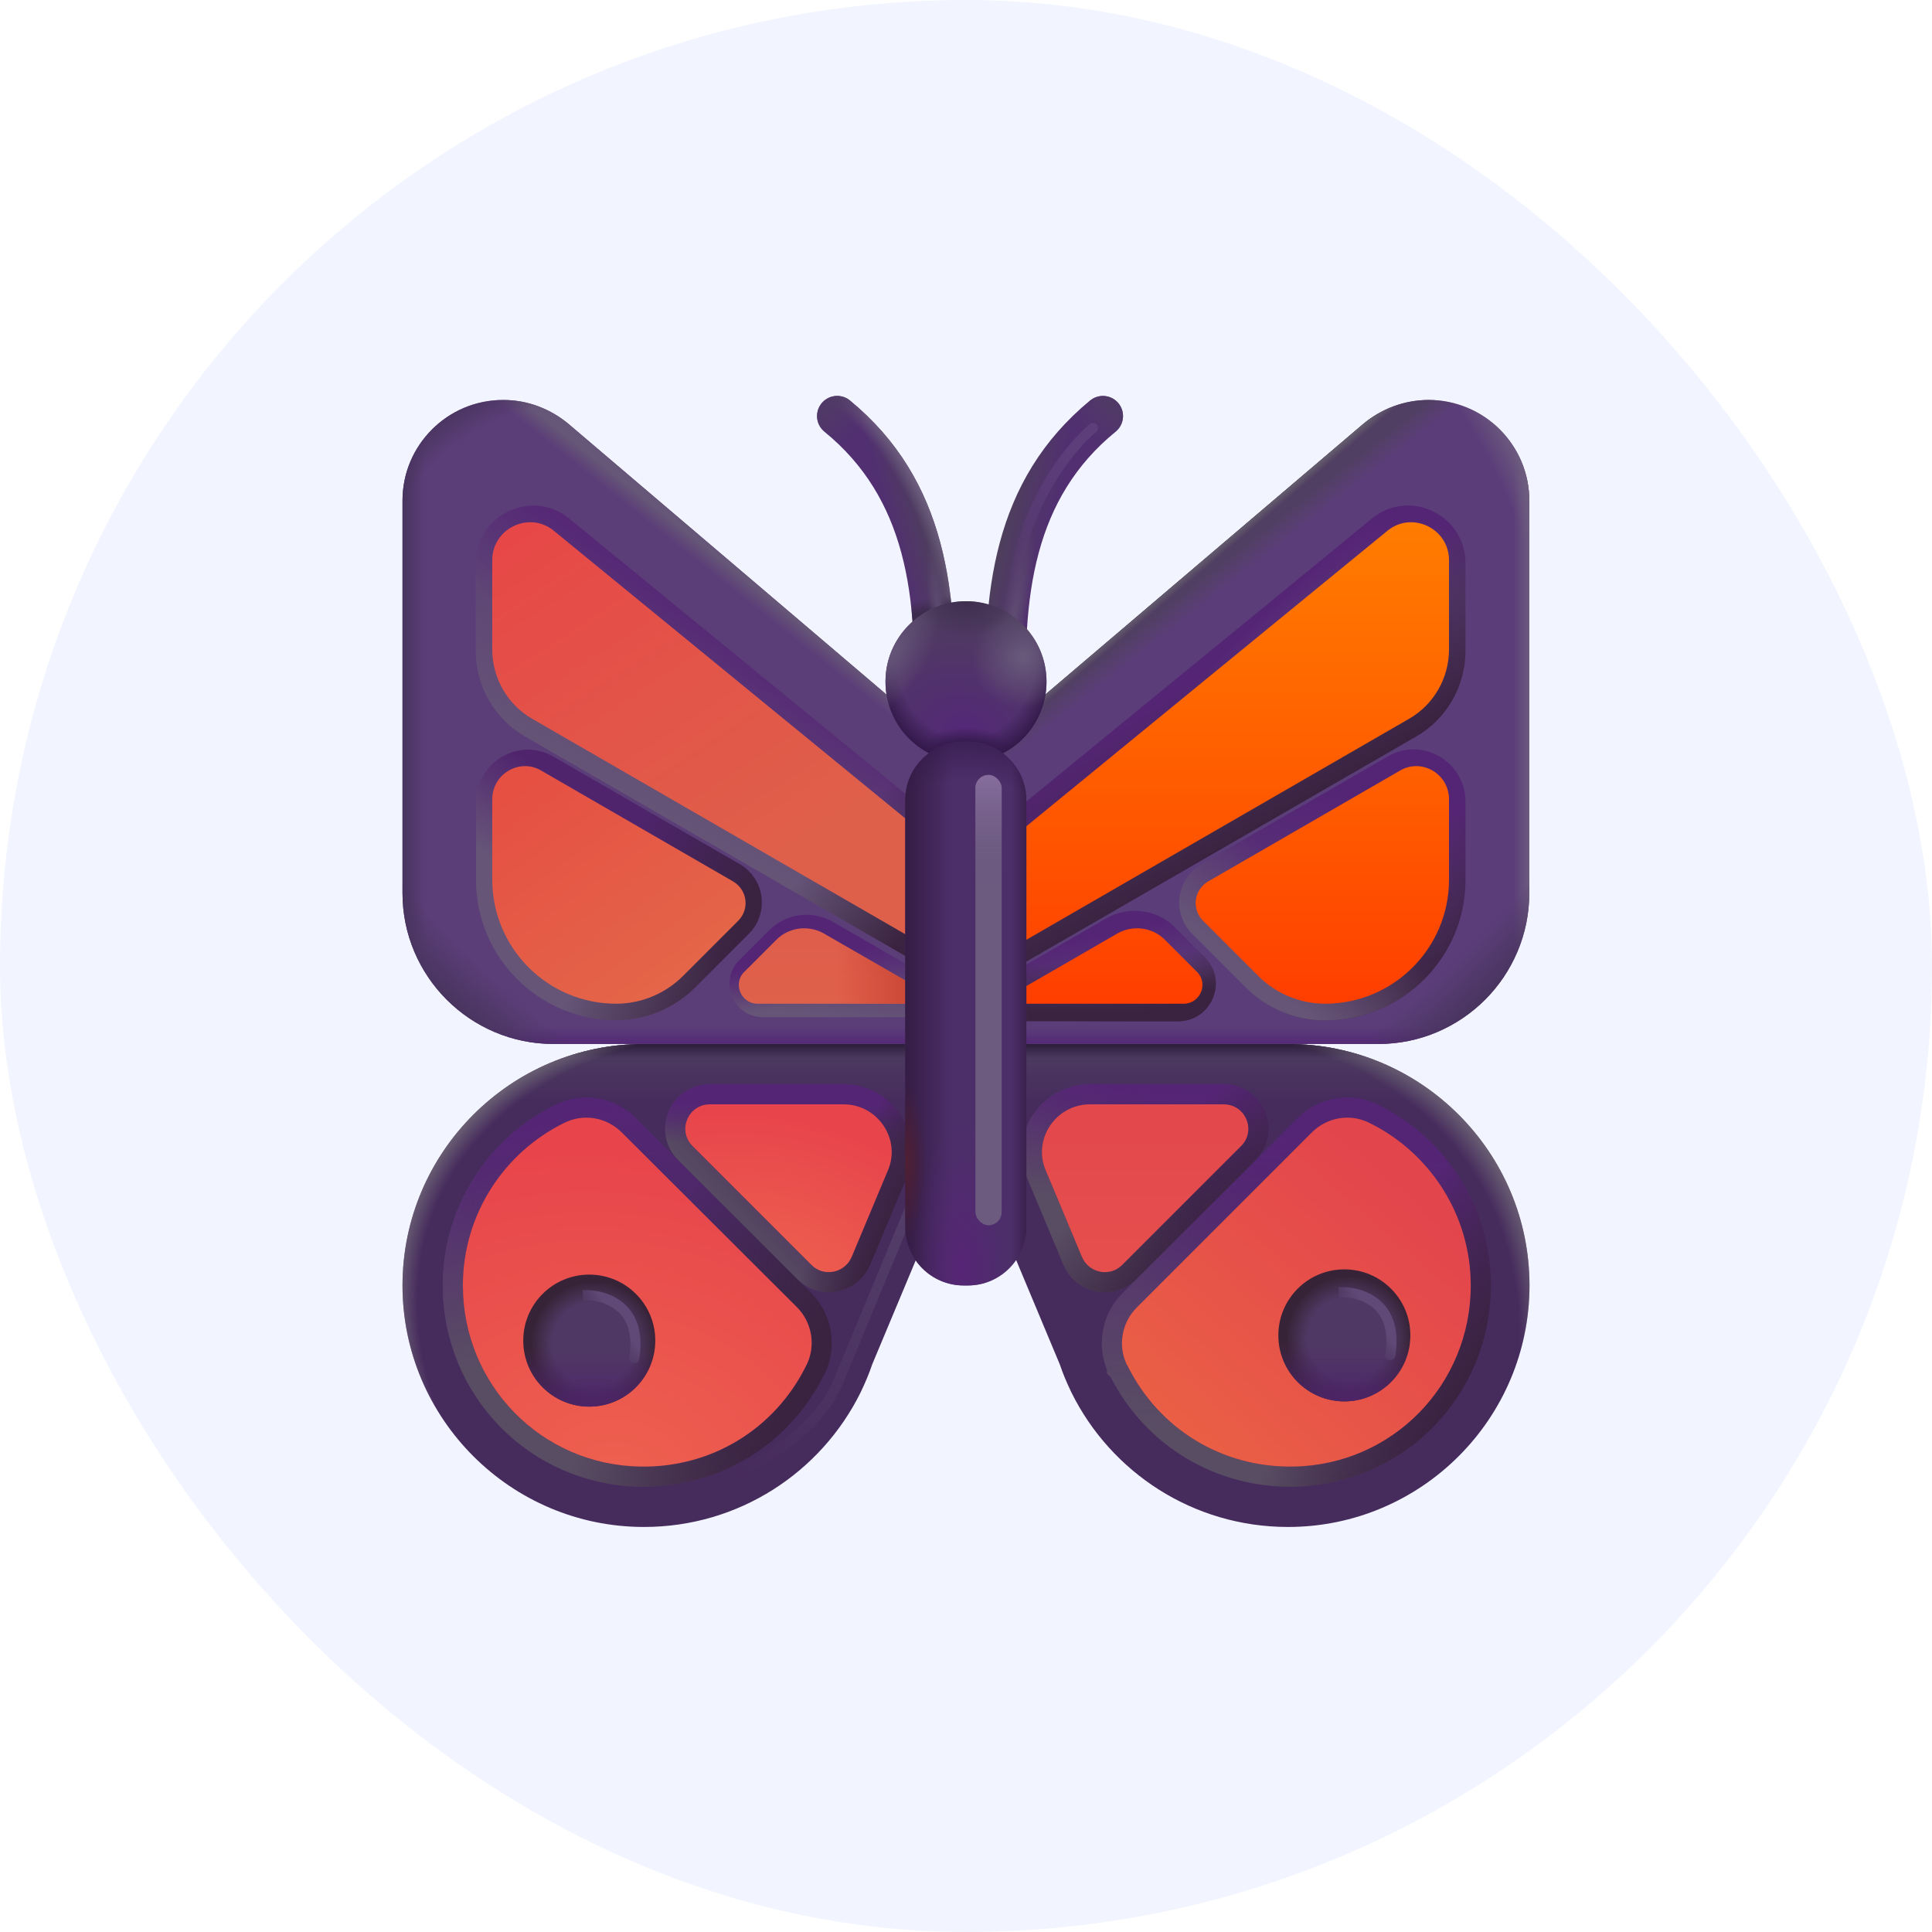 <svg width="48" height="48" viewBox="0 0 48 48" fill="none" xmlns="http://www.w3.org/2000/svg">
<rect width="48" height="48" rx="24" fill="#F2F5FF"/>
<path d="M26.62 34.597C26.51 34.367 26.41 34.137 26.33 33.897L23 25.937H32C35.31 25.937 38 28.627 38 31.937C38 35.247 35.31 37.937 32 37.937C29.64 37.937 27.6 36.577 26.62 34.597Z" fill="#462B5D"/>
<path d="M26.62 34.597C26.51 34.367 26.41 34.137 26.33 33.897L23 25.937H32C35.31 25.937 38 28.627 38 31.937C38 35.247 35.31 37.937 32 37.937C29.64 37.937 27.6 36.577 26.62 34.597Z" fill="url(#paint0_linear_637_22386)"/>
<path d="M26.62 34.597C26.51 34.367 26.41 34.137 26.33 33.897L23 25.937H32C35.31 25.937 38 28.627 38 31.937C38 35.247 35.31 37.937 32 37.937C29.64 37.937 27.6 36.577 26.62 34.597Z" fill="url(#paint1_linear_637_22386)"/>
<path d="M26.62 34.597C26.51 34.367 26.41 34.137 26.33 33.897L23 25.937H32C35.31 25.937 38 28.627 38 31.937C38 35.247 35.31 37.937 32 37.937C29.64 37.937 27.6 36.577 26.62 34.597Z" fill="url(#paint2_radial_637_22386)"/>
<g filter="url(#filter0_f_637_22386)">
<path d="M28.063 32.31C27.627 32.746 27.503 33.413 27.75 33.973V34.02L27.804 34.075C28.634 35.72 30.292 36.718 32.134 36.687C34.731 36.644 36.79 34.542 36.79 31.937C36.79 30.068 35.703 28.443 34.131 27.673C33.552 27.384 32.867 27.506 32.413 27.96L28.063 32.31Z" stroke="url(#paint3_linear_637_22386)" stroke-width="0.5"/>
<path d="M28.063 32.31C27.627 32.746 27.503 33.413 27.75 33.973V34.02L27.804 34.075C28.634 35.72 30.292 36.718 32.134 36.687C34.731 36.644 36.79 34.542 36.79 31.937C36.79 30.068 35.703 28.443 34.131 27.673C33.552 27.384 32.867 27.506 32.413 27.96L28.063 32.31Z" stroke="url(#paint4_linear_637_22386)" stroke-width="0.5"/>
<path d="M28.063 32.31C27.627 32.746 27.503 33.413 27.75 33.973V34.02L27.804 34.075C28.634 35.72 30.292 36.718 32.134 36.687C34.731 36.644 36.79 34.542 36.79 31.937C36.79 30.068 35.703 28.443 34.131 27.673C33.552 27.384 32.867 27.506 32.413 27.96L28.063 32.31Z" stroke="url(#paint5_linear_637_22386)" stroke-width="0.5"/>
</g>
<path d="M34.02 27.897C35.51 28.627 36.54 30.167 36.54 31.937C36.54 34.407 34.59 36.397 32.13 36.437C30.37 36.467 28.79 35.507 28.01 33.927L28 33.917C28 33.907 27.99 33.907 27.99 33.897C27.77 33.427 27.87 32.857 28.24 32.487L32.59 28.137C32.97 27.757 33.54 27.657 34.02 27.897Z" fill="url(#paint6_linear_637_22386)"/>
<g filter="url(#filter1_f_637_22386)">
<path d="M26.649 31.323L26.649 31.323L26.65 31.325C26.887 31.883 27.617 32.043 28.057 31.604L31.006 28.655C31.557 28.115 31.17 27.187 30.4 27.187H27.08C26.055 27.187 25.348 28.236 25.75 29.174L26.649 31.323Z" stroke="url(#paint7_linear_637_22386)" stroke-width="0.5"/>
<path d="M26.649 31.323L26.649 31.323L26.65 31.325C26.887 31.883 27.617 32.043 28.057 31.604L31.006 28.655C31.557 28.115 31.17 27.187 30.4 27.187H27.08C26.055 27.187 25.348 28.236 25.75 29.174L26.649 31.323Z" stroke="url(#paint8_linear_637_22386)" stroke-width="0.5"/>
<path d="M26.649 31.323L26.649 31.323L26.65 31.325C26.887 31.883 27.617 32.043 28.057 31.604L31.006 28.655C31.557 28.115 31.17 27.187 30.4 27.187H27.08C26.055 27.187 25.348 28.236 25.75 29.174L26.649 31.323Z" stroke="url(#paint9_linear_637_22386)" stroke-width="0.5"/>
</g>
<path d="M27.08 27.437H30.4C30.95 27.437 31.22 28.097 30.83 28.477L27.88 31.427C27.57 31.737 27.05 31.627 26.88 31.227L25.98 29.077C25.65 28.307 26.23 27.437 27.08 27.437Z" fill="url(#paint10_linear_637_22386)"/>
<path d="M33.4 34.817C34.306 34.817 35.04 34.083 35.04 33.177C35.04 32.271 34.306 31.537 33.4 31.537C32.494 31.537 31.76 32.271 31.76 33.177C31.76 34.083 32.494 34.817 33.4 34.817Z" fill="url(#paint11_radial_637_22386)"/>
<path d="M33.4 34.817C34.306 34.817 35.04 34.083 35.04 33.177C35.04 32.271 34.306 31.537 33.4 31.537C32.494 31.537 31.76 32.271 31.76 33.177C31.76 34.083 32.494 34.817 33.4 34.817Z" fill="url(#paint12_linear_637_22386)"/>
<path d="M21.38 34.597C21.49 34.367 21.59 34.137 21.67 33.897L25 25.937H16C12.69 25.937 10 28.627 10 31.937C10 35.247 12.69 37.937 16 37.937C18.36 37.937 20.4 36.577 21.38 34.597Z" fill="#462B5D"/>
<path d="M21.38 34.597C21.49 34.367 21.59 34.137 21.67 33.897L25 25.937H16C12.69 25.937 10 28.627 10 31.937C10 35.247 12.69 37.937 16 37.937C18.36 37.937 20.4 36.577 21.38 34.597Z" fill="url(#paint13_linear_637_22386)"/>
<path d="M21.38 34.597C21.49 34.367 21.59 34.137 21.67 33.897L25 25.937H16C12.69 25.937 10 28.627 10 31.937C10 35.247 12.69 37.937 16 37.937C18.36 37.937 20.4 36.577 21.38 34.597Z" fill="url(#paint14_linear_637_22386)"/>
<path d="M21.38 34.597C21.49 34.367 21.59 34.137 21.67 33.897L25 25.937H16C12.69 25.937 10 28.627 10 31.937C10 35.247 12.69 37.937 16 37.937C18.36 37.937 20.4 36.577 21.38 34.597Z" fill="url(#paint15_radial_637_22386)"/>
<g filter="url(#filter2_f_637_22386)">
<path d="M21.39 31.325L21.391 31.323L22.29 29.174C22.692 28.236 21.985 27.187 20.96 27.187H17.64C16.87 27.187 16.483 28.115 17.034 28.655L19.983 31.604C20.422 32.043 21.153 31.883 21.39 31.325Z" stroke="url(#paint16_linear_637_22386)" stroke-width="0.5"/>
<path d="M21.39 31.325L21.391 31.323L22.29 29.174C22.692 28.236 21.985 27.187 20.96 27.187H17.64C16.87 27.187 16.483 28.115 17.034 28.655L19.983 31.604C20.422 32.043 21.153 31.883 21.39 31.325Z" stroke="url(#paint17_linear_637_22386)" stroke-width="0.5"/>
<path d="M21.39 31.325L21.391 31.323L22.29 29.174C22.692 28.236 21.985 27.187 20.96 27.187H17.64C16.87 27.187 16.483 28.115 17.034 28.655L19.983 31.604C20.422 32.043 21.153 31.883 21.39 31.325Z" stroke="url(#paint18_linear_637_22386)" stroke-width="0.5"/>
</g>
<g filter="url(#filter3_f_637_22386)">
<path d="M20.263 34.021C20.27 34.009 20.277 33.995 20.283 33.98L20.29 33.966V33.963C20.537 33.403 20.413 32.736 19.977 32.3L19.977 32.3L15.627 27.96L15.45 28.137L15.627 27.96L15.627 27.96C15.173 27.506 14.488 27.384 13.909 27.673C12.337 28.443 11.25 30.068 11.25 31.937C11.25 34.542 13.308 36.644 15.906 36.687C17.762 36.718 19.431 35.704 20.254 34.038L20.26 34.026C20.261 34.025 20.262 34.023 20.263 34.021Z" stroke="url(#paint19_linear_637_22386)" stroke-width="0.5"/>
<path d="M20.263 34.021C20.27 34.009 20.277 33.995 20.283 33.98L20.29 33.966V33.963C20.537 33.403 20.413 32.736 19.977 32.3L19.977 32.3L15.627 27.96L15.45 28.137L15.627 27.96L15.627 27.96C15.173 27.506 14.488 27.384 13.909 27.673C12.337 28.443 11.25 30.068 11.25 31.937C11.25 34.542 13.308 36.644 15.906 36.687C17.762 36.718 19.431 35.704 20.254 34.038L20.26 34.026C20.261 34.025 20.262 34.023 20.263 34.021Z" stroke="url(#paint20_linear_637_22386)" stroke-width="0.5"/>
<path d="M20.263 34.021C20.27 34.009 20.277 33.995 20.283 33.98L20.29 33.966V33.963C20.537 33.403 20.413 32.736 19.977 32.3L19.977 32.3L15.627 27.96L15.45 28.137L15.627 27.96L15.627 27.96C15.173 27.506 14.488 27.384 13.909 27.673C12.337 28.443 11.25 30.068 11.25 31.937C11.25 34.542 13.308 36.644 15.906 36.687C17.762 36.718 19.431 35.704 20.254 34.038L20.26 34.026C20.261 34.025 20.262 34.023 20.263 34.021Z" stroke="url(#paint21_linear_637_22386)" stroke-width="0.5"/>
</g>
<g filter="url(#filter4_f_637_22386)">
<path d="M22.773 29.956C22.8 29.892 22.769 29.819 22.706 29.793C22.642 29.767 22.569 29.797 22.542 29.861L22.773 29.956ZM20.845 34.283L20.73 34.236L20.729 34.237L20.845 34.283ZM22.542 29.861L20.73 34.236L20.961 34.331L22.773 29.956L22.542 29.861ZM20.729 34.237C20.415 35.026 19.579 35.948 17.94 36.589L18.031 36.822C19.718 36.163 20.616 35.198 20.961 34.33L20.729 34.237Z" fill="url(#paint22_linear_637_22386)"/>
</g>
<path d="M14.02 27.897C12.53 28.627 11.5 30.167 11.5 31.937C11.5 34.407 13.45 36.397 15.91 36.437C17.67 36.467 19.25 35.507 20.03 33.927L20.04 33.907C20.04 33.897 20.05 33.897 20.05 33.887C20.27 33.417 20.17 32.847 19.8 32.477L15.45 28.137C15.07 27.757 14.5 27.657 14.02 27.897Z" fill="url(#paint23_radial_637_22386)"/>
<path d="M20.96 27.437H17.64C17.09 27.437 16.82 28.097 17.21 28.477L20.16 31.427C20.47 31.737 20.99 31.627 21.16 31.227L22.06 29.077C22.39 28.307 21.81 27.437 20.96 27.437Z" fill="url(#paint24_radial_637_22386)"/>
<path d="M14.64 34.947C15.546 34.947 16.28 34.213 16.28 33.307C16.28 32.401 15.546 31.667 14.64 31.667C13.734 31.667 13 32.401 13 33.307C13 34.213 13.734 34.947 14.64 34.947Z" fill="url(#paint25_radial_637_22386)"/>
<path d="M14.64 34.947C15.546 34.947 16.28 34.213 16.28 33.307C16.28 32.401 15.546 31.667 14.64 31.667C13.734 31.667 13 32.401 13 33.307C13 34.213 13.734 34.947 14.64 34.947Z" fill="url(#paint26_linear_637_22386)"/>
<path d="M24 18.937L14.13 10.537C13.69 10.167 13.12 9.937 12.5 9.937C11.12 9.937 10 11.057 10 12.437V22.187C10 24.257 11.68 25.937 13.75 25.937H24V18.937Z" fill="#5B3E78"/>
<path d="M24 18.937L14.13 10.537C13.69 10.167 13.12 9.937 12.5 9.937C11.12 9.937 10 11.057 10 12.437V22.187C10 24.257 11.68 25.937 13.75 25.937H24V18.937Z" fill="url(#paint27_linear_637_22386)"/>
<path d="M24 18.937L14.13 10.537C13.69 10.167 13.12 9.937 12.5 9.937C11.12 9.937 10 11.057 10 12.437V22.187C10 24.257 11.68 25.937 13.75 25.937H24V18.937Z" fill="url(#paint28_linear_637_22386)"/>
<path d="M24 18.937L14.13 10.537C13.69 10.167 13.12 9.937 12.5 9.937C11.12 9.937 10 11.057 10 12.437V22.187C10 24.257 11.68 25.937 13.75 25.937H24V18.937Z" fill="url(#paint29_linear_637_22386)"/>
<path d="M24 18.937L14.13 10.537C13.69 10.167 13.12 9.937 12.5 9.937C11.12 9.937 10 11.057 10 12.437V22.187C10 24.257 11.68 25.937 13.75 25.937H24V18.937Z" fill="url(#paint30_radial_637_22386)"/>
<path d="M24 18.937L14.13 10.537C13.69 10.167 13.12 9.937 12.5 9.937C11.12 9.937 10 11.057 10 12.437V22.187C10 24.257 11.68 25.937 13.75 25.937H24V18.937Z" fill="url(#paint31_radial_637_22386)"/>
<path d="M23.995 18.937L33.865 10.537C34.305 10.167 34.875 9.937 35.495 9.937C36.875 9.937 37.995 11.057 37.995 12.437V22.187C37.995 24.257 36.315 25.937 34.245 25.937H23.995V18.937Z" fill="#5B3E79"/>
<path d="M23.995 18.937L33.865 10.537C34.305 10.167 34.875 9.937 35.495 9.937C36.875 9.937 37.995 11.057 37.995 12.437V22.187C37.995 24.257 36.315 25.937 34.245 25.937H23.995V18.937Z" fill="url(#paint32_linear_637_22386)"/>
<path d="M23.995 18.937L33.865 10.537C34.305 10.167 34.875 9.937 35.495 9.937C36.875 9.937 37.995 11.057 37.995 12.437V22.187C37.995 24.257 36.315 25.937 34.245 25.937H23.995V18.937Z" fill="url(#paint33_linear_637_22386)"/>
<path d="M23.995 18.937L33.865 10.537C34.305 10.167 34.875 9.937 35.495 9.937C36.875 9.937 37.995 11.057 37.995 12.437V22.187C37.995 24.257 36.315 25.937 34.245 25.937H23.995V18.937Z" fill="url(#paint34_linear_637_22386)"/>
<path d="M23.995 18.937L33.865 10.537C34.305 10.167 34.875 9.937 35.495 9.937C36.875 9.937 37.995 11.057 37.995 12.437V22.187C37.995 24.257 36.315 25.937 34.245 25.937H23.995V18.937Z" fill="url(#paint35_radial_637_22386)"/>
<path d="M23.995 18.937L33.865 10.537C34.305 10.167 34.875 9.937 35.495 9.937C36.875 9.937 37.995 11.057 37.995 12.437V22.187C37.995 24.257 36.315 25.937 34.245 25.937H23.995V18.937Z" fill="url(#paint36_linear_637_22386)"/>
<path d="M23.995 18.937L33.865 10.537C34.305 10.167 34.875 9.937 35.495 9.937C36.875 9.937 37.995 11.057 37.995 12.437V22.187C37.995 24.257 36.315 25.937 34.245 25.937H23.995V18.937Z" fill="url(#paint37_radial_637_22386)"/>
<g filter="url(#filter5_f_637_22386)">
<path d="M23.298 20.7L13.983 13.077C13.983 13.077 13.983 13.077 13.983 13.077C13.218 12.45 12.07 13.003 12.07 13.989V16.172C12.07 16.959 12.491 17.692 13.169 18.081C13.169 18.081 13.169 18.081 13.169 18.081L23.015 23.766L23.39 23.983V23.55V20.894V20.775L23.298 20.7Z" stroke="url(#paint38_linear_637_22386)" stroke-width="0.5"/>
<path d="M23.298 20.7L13.983 13.077C13.983 13.077 13.983 13.077 13.983 13.077C13.218 12.45 12.07 13.003 12.07 13.989V16.172C12.07 16.959 12.491 17.692 13.169 18.081C13.169 18.081 13.169 18.081 13.169 18.081L23.015 23.766L23.39 23.983V23.55V20.894V20.775L23.298 20.7Z" stroke="url(#paint39_linear_637_22386)" stroke-width="0.5"/>
<path d="M23.298 20.7L13.983 13.077C13.983 13.077 13.983 13.077 13.983 13.077C13.218 12.45 12.07 13.003 12.07 13.989V16.172C12.07 16.959 12.491 17.692 13.169 18.081C13.169 18.081 13.169 18.081 13.169 18.081L23.015 23.766L23.39 23.983V23.55V20.894V20.775L23.298 20.7Z" stroke="url(#paint40_linear_637_22386)" stroke-width="0.5"/>
</g>
<g filter="url(#filter6_f_637_22386)">
<path d="M18.249 21.684L18.248 21.683L13.635 19.018C12.939 18.607 12.076 19.125 12.076 19.922V21.861C12.076 23.647 13.526 25.097 15.312 25.097C15.98 25.097 16.625 24.828 17.098 24.355L18.426 23.026C18.823 22.629 18.739 21.97 18.249 21.684Z" stroke="url(#paint41_linear_637_22386)" stroke-width="0.5"/>
<path d="M18.249 21.684L18.248 21.683L13.635 19.018C12.939 18.607 12.076 19.125 12.076 19.922V21.861C12.076 23.647 13.526 25.097 15.312 25.097C15.98 25.097 16.625 24.828 17.098 24.355L18.426 23.026C18.823 22.629 18.739 21.97 18.249 21.684Z" stroke="url(#paint42_linear_637_22386)" stroke-width="0.5"/>
<path d="M18.249 21.684L18.248 21.683L13.635 19.018C12.939 18.607 12.076 19.125 12.076 19.922V21.861C12.076 23.647 13.526 25.097 15.312 25.097C15.98 25.097 16.625 24.828 17.098 24.355L18.426 23.026C18.823 22.629 18.739 21.97 18.249 21.684Z" stroke="url(#paint43_linear_637_22386)" stroke-width="0.5"/>
</g>
<g filter="url(#filter7_f_637_22386)">
<path d="M20.583 23.07L20.583 23.07L20.58 23.068C20.15 22.831 19.606 22.897 19.253 23.251L18.508 23.995C18.11 24.393 18.399 25.072 18.956 25.072H23.061H23.261V24.872V24.732V24.617L23.161 24.559L20.583 23.07Z" stroke="url(#paint44_linear_637_22386)" stroke-width="0.4"/>
<path d="M20.583 23.07L20.583 23.07L20.58 23.068C20.15 22.831 19.606 22.897 19.253 23.251L18.508 23.995C18.11 24.393 18.399 25.072 18.956 25.072H23.061H23.261V24.872V24.732V24.617L23.161 24.559L20.583 23.07Z" stroke="url(#paint45_linear_637_22386)" stroke-width="0.4"/>
</g>
<path d="M12.23 16.137V13.917C12.23 13.127 13.15 12.687 13.76 13.187L23.23 20.937V23.637L13.22 17.857C12.61 17.507 12.23 16.847 12.23 16.137Z" fill="url(#paint46_linear_637_22386)"/>
<path d="M13.45 19.147L18.21 21.897C18.57 22.107 18.63 22.587 18.34 22.877L16.97 24.247C16.53 24.687 15.93 24.937 15.31 24.937C13.61 24.937 12.23 23.557 12.23 21.857V19.857C12.23 19.227 12.91 18.827 13.45 19.147Z" fill="url(#paint47_linear_637_22386)"/>
<path d="M20.46 23.187L23.23 24.787V24.937H18.82C18.41 24.937 18.2 24.437 18.49 24.147L19.29 23.347C19.6 23.037 20.08 22.977 20.46 23.187Z" fill="url(#paint48_linear_637_22386)"/>
<path d="M20.46 23.187L23.23 24.787V24.937H18.82C18.41 24.937 18.2 24.437 18.49 24.147L19.29 23.347C19.6 23.037 20.08 22.977 20.46 23.187Z" fill="url(#paint49_linear_637_22386)"/>
<g filter="url(#filter8_f_637_22386)">
<path d="M24.932 20.7L24.84 20.775V20.894V23.55V23.983L25.215 23.766L35.061 18.081C35.061 18.081 35.061 18.081 35.061 18.081C35.739 17.692 36.16 16.959 36.16 16.172V13.989C36.16 13.003 35.012 12.45 34.247 13.077L34.247 13.077L24.932 20.7Z" stroke="url(#paint50_linear_637_22386)" stroke-width="0.5"/>
<path d="M24.932 20.7L24.84 20.775V20.894V23.55V23.983L25.215 23.766L35.061 18.081C35.061 18.081 35.061 18.081 35.061 18.081C35.739 17.692 36.16 16.959 36.16 16.172V13.989C36.16 13.003 35.012 12.45 34.247 13.077L34.247 13.077L24.932 20.7Z" stroke="url(#paint51_linear_637_22386)" stroke-width="0.5"/>
<path d="M24.932 20.7L24.84 20.775V20.894V23.55V23.983L25.215 23.766L35.061 18.081C35.061 18.081 35.061 18.081 35.061 18.081C35.739 17.692 36.16 16.959 36.16 16.172V13.989C36.16 13.003 35.012 12.45 34.247 13.077L34.247 13.077L24.932 20.7Z" stroke="url(#paint52_linear_637_22386)" stroke-width="0.5"/>
</g>
<g filter="url(#filter9_f_637_22386)">
<path d="M29.976 21.683L29.976 21.683L29.975 21.683C29.484 21.97 29.4 22.63 29.798 23.028L31.129 24.359C31.603 24.833 32.249 25.102 32.918 25.102C34.708 25.102 36.16 23.65 36.16 21.861V19.918C36.16 19.12 35.296 18.6 34.599 19.012L29.976 21.683Z" stroke="url(#paint53_linear_637_22386)" stroke-width="0.5"/>
<path d="M29.976 21.683L29.976 21.683L29.975 21.683C29.484 21.97 29.4 22.63 29.798 23.028L31.129 24.359C31.603 24.833 32.249 25.102 32.918 25.102C34.708 25.102 36.16 23.65 36.16 21.861V19.918C36.16 19.12 35.296 18.6 34.599 19.012L29.976 21.683Z" stroke="url(#paint54_linear_637_22386)" stroke-width="0.5"/>
<path d="M29.976 21.683L29.976 21.683L29.975 21.683C29.484 21.97 29.4 22.63 29.798 23.028L31.129 24.359C31.603 24.833 32.249 25.102 32.918 25.102C34.708 25.102 36.16 23.65 36.16 21.861V19.918C36.16 19.12 35.296 18.6 34.599 19.012L29.976 21.683Z" stroke="url(#paint55_linear_637_22386)" stroke-width="0.5"/>
</g>
<g filter="url(#filter10_f_637_22386)">
<path d="M27.626 23.024L27.626 23.024L27.622 23.027L25.044 24.516L24.919 24.588V24.732V24.872V25.122H25.169H29.274C29.875 25.122 30.187 24.39 29.758 23.96L29.013 23.215C28.643 22.846 28.075 22.776 27.626 23.024Z" stroke="url(#paint56_linear_637_22386)" stroke-width="0.5"/>
<path d="M27.626 23.024L27.626 23.024L27.622 23.027L25.044 24.516L24.919 24.588V24.732V24.872V25.122H25.169H29.274C29.875 25.122 30.187 24.39 29.758 23.96L29.013 23.215C28.643 22.846 28.075 22.776 27.626 23.024Z" stroke="url(#paint57_linear_637_22386)" stroke-width="0.5"/>
<path d="M27.626 23.024L27.626 23.024L27.622 23.027L25.044 24.516L24.919 24.588V24.732V24.872V25.122H25.169H29.274C29.875 25.122 30.187 24.39 29.758 23.96L29.013 23.215C28.643 22.846 28.075 22.776 27.626 23.024Z" stroke="url(#paint58_linear_637_22386)" stroke-width="0.5"/>
</g>
<path d="M36 16.137V13.917C36 13.127 35.08 12.687 34.47 13.187L25 20.937V23.637L35.01 17.857C35.62 17.507 36 16.847 36 16.137Z" fill="url(#paint59_linear_637_22386)"/>
<path d="M34.78 19.147L30.02 21.897C29.66 22.107 29.6 22.587 29.89 22.877L31.26 24.247C31.7 24.687 32.3 24.937 32.92 24.937C34.62 24.937 36 23.557 36 21.857V19.857C36 19.227 35.32 18.827 34.78 19.147Z" fill="url(#paint60_linear_637_22386)"/>
<path d="M27.77 23.187L25 24.787V24.937H29.41C29.82 24.937 30.03 24.437 29.74 24.147L28.94 23.347C28.63 23.037 28.15 22.977 27.77 23.187Z" fill="url(#paint61_linear_637_22386)"/>
<g filter="url(#filter11_i_637_22386)">
<path d="M20.699 10.437C22.908 12.249 23.236 14.859 23.08 17.885" stroke="url(#paint62_linear_637_22386)" stroke-miterlimit="10" stroke-linecap="round" stroke-linejoin="round"/>
<path d="M20.699 10.437C22.908 12.249 23.236 14.859 23.08 17.885" stroke="url(#paint63_radial_637_22386)" stroke-miterlimit="10" stroke-linecap="round" stroke-linejoin="round"/>
<path d="M20.699 10.437C22.908 12.249 23.236 14.859 23.08 17.885" stroke="url(#paint64_radial_637_22386)" stroke-miterlimit="10" stroke-linecap="round" stroke-linejoin="round"/>
<path d="M20.699 10.437C22.908 12.249 23.236 14.859 23.08 17.885" stroke="url(#paint65_linear_637_22386)" stroke-miterlimit="10" stroke-linecap="round" stroke-linejoin="round"/>
<path d="M20.699 10.437C22.908 12.249 23.236 14.859 23.08 17.885" stroke="url(#paint66_radial_637_22386)" stroke-miterlimit="10" stroke-linecap="round" stroke-linejoin="round"/>
</g>
<g filter="url(#filter12_i_637_22386)">
<path d="M27.301 10.437C25.092 12.249 24.764 14.859 24.92 17.885" stroke="url(#paint67_linear_637_22386)" stroke-miterlimit="10" stroke-linecap="round" stroke-linejoin="round"/>
<path d="M27.301 10.437C25.092 12.249 24.764 14.859 24.92 17.885" stroke="url(#paint68_radial_637_22386)" stroke-miterlimit="10" stroke-linecap="round" stroke-linejoin="round"/>
<path d="M27.301 10.437C25.092 12.249 24.764 14.859 24.92 17.885" stroke="url(#paint69_radial_637_22386)" stroke-miterlimit="10" stroke-linecap="round" stroke-linejoin="round"/>
</g>
<path d="M24 18.937C25.105 18.937 26 18.041 26 16.937C26 15.832 25.105 14.937 24 14.937C22.895 14.937 22 15.832 22 16.937C22 18.041 22.895 18.937 24 18.937Z" fill="url(#paint70_radial_637_22386)"/>
<path d="M24 18.937C25.105 18.937 26 18.041 26 16.937C26 15.832 25.105 14.937 24 14.937C22.895 14.937 22 15.832 22 16.937C22 18.041 22.895 18.937 24 18.937Z" fill="url(#paint71_radial_637_22386)"/>
<path d="M24 18.937C25.105 18.937 26 18.041 26 16.937C26 15.832 25.105 14.937 24 14.937C22.895 14.937 22 15.832 22 16.937C22 18.041 22.895 18.937 24 18.937Z" fill="url(#paint72_radial_637_22386)"/>
<path d="M24 18.937C25.105 18.937 26 18.041 26 16.937C26 15.832 25.105 14.937 24 14.937C22.895 14.937 22 15.832 22 16.937C22 18.041 22.895 18.937 24 18.937Z" fill="url(#paint73_radial_637_22386)"/>
<path d="M24 18.937C25.105 18.937 26 18.041 26 16.937C26 15.832 25.105 14.937 24 14.937C22.895 14.937 22 15.832 22 16.937C22 18.041 22.895 18.937 24 18.937Z" fill="url(#paint74_radial_637_22386)"/>
<path d="M24 18.937C25.105 18.937 26 18.041 26 16.937C26 15.832 25.105 14.937 24 14.937C22.895 14.937 22 15.832 22 16.937C22 18.041 22.895 18.937 24 18.937Z" fill="url(#paint75_radial_637_22386)"/>
<path d="M24.05 31.937H23.94C23.14 31.937 22.49 31.287 22.49 30.487V19.877C22.49 19.077 23.14 18.427 23.94 18.427H24.05C24.85 18.427 25.5 19.077 25.5 19.877V30.487C25.5 31.287 24.85 31.937 24.05 31.937Z" fill="#4C2F69"/>
<path d="M24.05 31.937H23.94C23.14 31.937 22.49 31.287 22.49 30.487V19.877C22.49 19.077 23.14 18.427 23.94 18.427H24.05C24.85 18.427 25.5 19.077 25.5 19.877V30.487C25.5 31.287 24.85 31.937 24.05 31.937Z" fill="url(#paint76_linear_637_22386)"/>
<path d="M24.05 31.937H23.94C23.14 31.937 22.49 31.287 22.49 30.487V19.877C22.49 19.077 23.14 18.427 23.94 18.427H24.05C24.85 18.427 25.5 19.077 25.5 19.877V30.487C25.5 31.287 24.85 31.937 24.05 31.937Z" fill="url(#paint77_linear_637_22386)"/>
<path d="M24.05 31.937H23.94C23.14 31.937 22.49 31.287 22.49 30.487V19.877C22.49 19.077 23.14 18.427 23.94 18.427H24.05C24.85 18.427 25.5 19.077 25.5 19.877V30.487C25.5 31.287 24.85 31.937 24.05 31.937Z" fill="url(#paint78_radial_637_22386)"/>
<path d="M24.05 31.937H23.94C23.14 31.937 22.49 31.287 22.49 30.487V19.877C22.49 19.077 23.14 18.427 23.94 18.427H24.05C24.85 18.427 25.5 19.077 25.5 19.877V30.487C25.5 31.287 24.85 31.937 24.05 31.937Z" fill="url(#paint79_radial_637_22386)"/>
<path d="M24.05 31.937H23.94C23.14 31.937 22.49 31.287 22.49 30.487V19.877C22.49 19.077 23.14 18.427 23.94 18.427H24.05C24.85 18.427 25.5 19.077 25.5 19.877V30.487C25.5 31.287 24.85 31.937 24.05 31.937Z" fill="url(#paint80_radial_637_22386)"/>
<g filter="url(#filter13_f_637_22386)">
<path d="M15.634 33.721C15.623 33.789 15.669 33.854 15.738 33.865C15.806 33.876 15.87 33.83 15.881 33.762L15.634 33.721ZM14.482 32.304C14.74 32.292 15.078 32.356 15.324 32.563C15.561 32.762 15.734 33.111 15.634 33.721L15.881 33.762C15.992 33.083 15.802 32.638 15.485 32.371C15.176 32.112 14.768 32.04 14.471 32.054L14.482 32.304Z" fill="url(#paint81_linear_637_22386)"/>
</g>
<g filter="url(#filter14_f_637_22386)">
<path d="M34.417 33.646C34.406 33.714 34.452 33.779 34.52 33.79C34.589 33.801 34.653 33.755 34.664 33.687L34.417 33.646ZM33.265 32.229C33.522 32.217 33.861 32.281 34.107 32.488C34.344 32.687 34.517 33.036 34.417 33.646L34.664 33.687C34.775 33.007 34.585 32.563 34.267 32.296C33.959 32.037 33.551 31.965 33.253 31.979L33.265 32.229Z" fill="url(#paint82_linear_637_22386)"/>
</g>
<g filter="url(#filter15_f_637_22386)">
<rect x="24.234" y="19.253" width="0.652" height="11.188" rx="0.326" fill="#6C5A7F"/>
<rect x="24.234" y="19.253" width="0.652" height="11.188" rx="0.326" fill="url(#paint83_linear_637_22386)"/>
</g>
<g filter="url(#filter16_f_637_22386)">
<path d="M27.156 10.632C26.547 11.137 25.294 12.698 25.156 14.898" stroke="url(#paint84_linear_637_22386)" stroke-width="0.25" stroke-linecap="round"/>
</g>
<defs>
<filter id="filter0_f_637_22386" x="27.074" y="26.967" width="10.265" height="10.271" filterUnits="userSpaceOnUse" color-interpolation-filters="sRGB">
<feFlood flood-opacity="0" result="BackgroundImageFix"/>
<feBlend mode="normal" in="SourceGraphic" in2="BackgroundImageFix" result="shape"/>
<feGaussianBlur stdDeviation="0.15" result="effect1_foregroundBlur_637_22386"/>
</filter>
<filter id="filter1_f_637_22386" x="25.085" y="26.637" width="6.731" height="5.769" filterUnits="userSpaceOnUse" color-interpolation-filters="sRGB">
<feFlood flood-opacity="0" result="BackgroundImageFix"/>
<feBlend mode="normal" in="SourceGraphic" in2="BackgroundImageFix" result="shape"/>
<feGaussianBlur stdDeviation="0.15" result="effect1_foregroundBlur_637_22386"/>
</filter>
<filter id="filter2_f_637_22386" x="16.224" y="26.637" width="6.731" height="5.769" filterUnits="userSpaceOnUse" color-interpolation-filters="sRGB">
<feFlood flood-opacity="0" result="BackgroundImageFix"/>
<feBlend mode="normal" in="SourceGraphic" in2="BackgroundImageFix" result="shape"/>
<feGaussianBlur stdDeviation="0.15" result="effect1_foregroundBlur_637_22386"/>
</filter>
<filter id="filter3_f_637_22386" x="10.7" y="26.967" width="10.265" height="10.271" filterUnits="userSpaceOnUse" color-interpolation-filters="sRGB">
<feFlood flood-opacity="0" result="BackgroundImageFix"/>
<feBlend mode="normal" in="SourceGraphic" in2="BackgroundImageFix" result="shape"/>
<feGaussianBlur stdDeviation="0.15" result="effect1_foregroundBlur_637_22386"/>
</filter>
<filter id="filter4_f_637_22386" x="17.44" y="29.283" width="5.842" height="8.038" filterUnits="userSpaceOnUse" color-interpolation-filters="sRGB">
<feFlood flood-opacity="0" result="BackgroundImageFix"/>
<feBlend mode="normal" in="SourceGraphic" in2="BackgroundImageFix" result="shape"/>
<feGaussianBlur stdDeviation="0.25" result="effect1_foregroundBlur_637_22386"/>
</filter>
<filter id="filter5_f_637_22386" x="11.52" y="12.26" width="12.42" height="12.455" filterUnits="userSpaceOnUse" color-interpolation-filters="sRGB">
<feFlood flood-opacity="0" result="BackgroundImageFix"/>
<feBlend mode="normal" in="SourceGraphic" in2="BackgroundImageFix" result="shape"/>
<feGaussianBlur stdDeviation="0.15" result="effect1_foregroundBlur_637_22386"/>
</filter>
<filter id="filter6_f_637_22386" x="11.526" y="18.323" width="7.702" height="7.324" filterUnits="userSpaceOnUse" color-interpolation-filters="sRGB">
<feFlood flood-opacity="0" result="BackgroundImageFix"/>
<feBlend mode="normal" in="SourceGraphic" in2="BackgroundImageFix" result="shape"/>
<feGaussianBlur stdDeviation="0.15" result="effect1_foregroundBlur_637_22386"/>
</filter>
<filter id="filter7_f_637_22386" x="17.923" y="22.528" width="5.739" height="2.944" filterUnits="userSpaceOnUse" color-interpolation-filters="sRGB">
<feFlood flood-opacity="0" result="BackgroundImageFix"/>
<feBlend mode="normal" in="SourceGraphic" in2="BackgroundImageFix" result="shape"/>
<feGaussianBlur stdDeviation="0.1" result="effect1_foregroundBlur_637_22386"/>
</filter>
<filter id="filter8_f_637_22386" x="24.29" y="12.26" width="12.42" height="12.455" filterUnits="userSpaceOnUse" color-interpolation-filters="sRGB">
<feFlood flood-opacity="0" result="BackgroundImageFix"/>
<feBlend mode="normal" in="SourceGraphic" in2="BackgroundImageFix" result="shape"/>
<feGaussianBlur stdDeviation="0.15" result="effect1_foregroundBlur_637_22386"/>
</filter>
<filter id="filter9_f_637_22386" x="28.996" y="18.317" width="7.714" height="7.336" filterUnits="userSpaceOnUse" color-interpolation-filters="sRGB">
<feFlood flood-opacity="0" result="BackgroundImageFix"/>
<feBlend mode="normal" in="SourceGraphic" in2="BackgroundImageFix" result="shape"/>
<feGaussianBlur stdDeviation="0.15" result="effect1_foregroundBlur_637_22386"/>
</filter>
<filter id="filter10_f_637_22386" x="24.369" y="22.328" width="6.139" height="3.344" filterUnits="userSpaceOnUse" color-interpolation-filters="sRGB">
<feFlood flood-opacity="0" result="BackgroundImageFix"/>
<feBlend mode="normal" in="SourceGraphic" in2="BackgroundImageFix" result="shape"/>
<feGaussianBlur stdDeviation="0.15" result="effect1_foregroundBlur_637_22386"/>
</filter>
<filter id="filter11_i_637_22386" x="20.199" y="9.837" width="3.515" height="8.548" filterUnits="userSpaceOnUse" color-interpolation-filters="sRGB">
<feFlood flood-opacity="0" result="BackgroundImageFix"/>
<feBlend mode="normal" in="SourceGraphic" in2="BackgroundImageFix" result="shape"/>
<feColorMatrix in="SourceAlpha" type="matrix" values="0 0 0 0 0 0 0 0 0 0 0 0 0 0 0 0 0 0 127 0" result="hardAlpha"/>
<feOffset dx="0.1" dy="-0.1"/>
<feGaussianBlur stdDeviation="0.125"/>
<feComposite in2="hardAlpha" operator="arithmetic" k2="-1" k3="1"/>
<feColorMatrix type="matrix" values="0 0 0 0 0.439 0 0 0 0 0.392 0 0 0 0 0.502 0 0 0 1 0"/>
<feBlend mode="normal" in2="shape" result="effect1_innerShadow_637_22386"/>
</filter>
<filter id="filter12_i_637_22386" x="24.386" y="9.837" width="3.515" height="8.548" filterUnits="userSpaceOnUse" color-interpolation-filters="sRGB">
<feFlood flood-opacity="0" result="BackgroundImageFix"/>
<feBlend mode="normal" in="SourceGraphic" in2="BackgroundImageFix" result="shape"/>
<feColorMatrix in="SourceAlpha" type="matrix" values="0 0 0 0 0 0 0 0 0 0 0 0 0 0 0 0 0 0 127 0" result="hardAlpha"/>
<feOffset dx="0.1" dy="-0.1"/>
<feGaussianBlur stdDeviation="0.075"/>
<feComposite in2="hardAlpha" operator="arithmetic" k2="-1" k3="1"/>
<feColorMatrix type="matrix" values="0 0 0 0 0.439 0 0 0 0 0.392 0 0 0 0 0.502 0 0 0 1 0"/>
<feBlend mode="normal" in2="shape" result="effect1_innerShadow_637_22386"/>
</filter>
<filter id="filter13_f_637_22386" x="14.121" y="31.703" width="2.142" height="2.514" filterUnits="userSpaceOnUse" color-interpolation-filters="sRGB">
<feFlood flood-opacity="0" result="BackgroundImageFix"/>
<feBlend mode="normal" in="SourceGraphic" in2="BackgroundImageFix" result="shape"/>
<feGaussianBlur stdDeviation="0.175" result="effect1_foregroundBlur_637_22386"/>
</filter>
<filter id="filter14_f_637_22386" x="32.903" y="31.627" width="2.142" height="2.514" filterUnits="userSpaceOnUse" color-interpolation-filters="sRGB">
<feFlood flood-opacity="0" result="BackgroundImageFix"/>
<feBlend mode="normal" in="SourceGraphic" in2="BackgroundImageFix" result="shape"/>
<feGaussianBlur stdDeviation="0.175" result="effect1_foregroundBlur_637_22386"/>
</filter>
<filter id="filter15_f_637_22386" x="23.234" y="18.253" width="2.652" height="13.188" filterUnits="userSpaceOnUse" color-interpolation-filters="sRGB">
<feFlood flood-opacity="0" result="BackgroundImageFix"/>
<feBlend mode="normal" in="SourceGraphic" in2="BackgroundImageFix" result="shape"/>
<feGaussianBlur stdDeviation="0.5" result="effect1_foregroundBlur_637_22386"/>
</filter>
<filter id="filter16_f_637_22386" x="24.781" y="10.257" width="2.75" height="5.016" filterUnits="userSpaceOnUse" color-interpolation-filters="sRGB">
<feFlood flood-opacity="0" result="BackgroundImageFix"/>
<feBlend mode="normal" in="SourceGraphic" in2="BackgroundImageFix" result="shape"/>
<feGaussianBlur stdDeviation="0.125" result="effect1_foregroundBlur_637_22386"/>
</filter>
<linearGradient id="paint0_linear_637_22386" x1="30.5" y1="25.937" x2="30.5" y2="27.437" gradientUnits="userSpaceOnUse">
<stop stop-color="#4E3D5F"/>
<stop offset="1" stop-color="#4E3D5F" stop-opacity="0"/>
</linearGradient>
<linearGradient id="paint1_linear_637_22386" x1="30.5" y1="25.718" x2="30.5" y2="26.296" gradientUnits="userSpaceOnUse">
<stop stop-color="#160923"/>
<stop offset="1" stop-color="#160923" stop-opacity="0"/>
</linearGradient>
<radialGradient id="paint2_radial_637_22386" cx="0" cy="0" r="1" gradientUnits="userSpaceOnUse" gradientTransform="translate(22.562 38.781) rotate(-35.712) scale(17.935 11.296)">
<stop offset="0.95" stop-color="#78747C" stop-opacity="0"/>
<stop offset="1" stop-color="#78747C"/>
</radialGradient>
<linearGradient id="paint3_linear_637_22386" x1="29.837" y1="34.267" x2="33.383" y2="31.689" gradientUnits="userSpaceOnUse">
<stop stop-color="#594D63"/>
<stop offset="1" stop-color="#594D63" stop-opacity="0"/>
</linearGradient>
<linearGradient id="paint4_linear_637_22386" x1="33.25" y1="28.437" x2="32.562" y2="35.874" gradientUnits="userSpaceOnUse">
<stop stop-color="#552575"/>
<stop offset="1" stop-color="#552575" stop-opacity="0"/>
</linearGradient>
<linearGradient id="paint5_linear_637_22386" x1="36.016" y1="35.014" x2="33.242" y2="33.373" gradientUnits="userSpaceOnUse">
<stop stop-color="#392340"/>
<stop offset="1" stop-color="#392340" stop-opacity="0"/>
</linearGradient>
<linearGradient id="paint6_linear_637_22386" x1="35" y1="29.624" x2="29.562" y2="35.874" gradientUnits="userSpaceOnUse">
<stop stop-color="#E3454C"/>
<stop offset="1" stop-color="#EA5F45"/>
</linearGradient>
<linearGradient id="paint7_linear_637_22386" x1="26.469" y1="29.906" x2="29.172" y2="28.874" gradientUnits="userSpaceOnUse">
<stop stop-color="#594D63"/>
<stop offset="1" stop-color="#594D63" stop-opacity="0"/>
</linearGradient>
<linearGradient id="paint8_linear_637_22386" x1="28.45" y1="27.062" x2="28.183" y2="29.943" gradientUnits="userSpaceOnUse">
<stop stop-color="#552575"/>
<stop offset="1" stop-color="#552575" stop-opacity="0"/>
</linearGradient>
<linearGradient id="paint9_linear_637_22386" x1="29.938" y1="30.999" x2="28.092" y2="28.972" gradientUnits="userSpaceOnUse">
<stop stop-color="#392340"/>
<stop offset="1" stop-color="#392340" stop-opacity="0"/>
</linearGradient>
<linearGradient id="paint10_linear_637_22386" x1="29.062" y1="26.874" x2="29.062" y2="32.499" gradientUnits="userSpaceOnUse">
<stop stop-color="#E2474C"/>
<stop offset="1" stop-color="#E7504D"/>
</linearGradient>
<radialGradient id="paint11_radial_637_22386" cx="0" cy="0" r="1" gradientUnits="userSpaceOnUse" gradientTransform="translate(33.51 33.26) rotate(94.041) scale(1.561)">
<stop offset="0.66" stop-color="#4F3964"/>
<stop offset="1" stop-color="#372337"/>
</radialGradient>
<linearGradient id="paint12_linear_637_22386" x1="33.901" y1="34.916" x2="33.901" y2="33.385" gradientUnits="userSpaceOnUse">
<stop stop-color="#4F246B"/>
<stop offset="1" stop-color="#4F246B" stop-opacity="0"/>
</linearGradient>
<linearGradient id="paint13_linear_637_22386" x1="17.5" y1="25.937" x2="17.5" y2="27.437" gradientUnits="userSpaceOnUse">
<stop stop-color="#4E3D5F"/>
<stop offset="1" stop-color="#4E3D5F" stop-opacity="0"/>
</linearGradient>
<linearGradient id="paint14_linear_637_22386" x1="17.5" y1="25.718" x2="17.5" y2="26.296" gradientUnits="userSpaceOnUse">
<stop stop-color="#160923"/>
<stop offset="1" stop-color="#160923" stop-opacity="0"/>
</linearGradient>
<radialGradient id="paint15_radial_637_22386" cx="0" cy="0" r="1" gradientUnits="userSpaceOnUse" gradientTransform="translate(24.281 35.718) rotate(-156.45) scale(15.408 9.705)">
<stop offset="0.95" stop-color="#78747C" stop-opacity="0"/>
<stop offset="1" stop-color="#78747C"/>
</radialGradient>
<linearGradient id="paint16_linear_637_22386" x1="18.188" y1="30.562" x2="19.969" y2="28.968" gradientUnits="userSpaceOnUse">
<stop stop-color="#594D63"/>
<stop offset="1" stop-color="#594D63" stop-opacity="0"/>
</linearGradient>
<linearGradient id="paint17_linear_637_22386" x1="19.59" y1="27.437" x2="19.59" y2="28.374" gradientUnits="userSpaceOnUse">
<stop stop-color="#552575"/>
<stop offset="1" stop-color="#552575" stop-opacity="0"/>
</linearGradient>
<linearGradient id="paint18_linear_637_22386" x1="21.844" y1="30.921" x2="20.5" y2="30.312" gradientUnits="userSpaceOnUse">
<stop stop-color="#392340"/>
<stop offset="1" stop-color="#392340" stop-opacity="0"/>
</linearGradient>
<linearGradient id="paint19_linear_637_22386" x1="13.463" y1="34.267" x2="17.009" y2="31.689" gradientUnits="userSpaceOnUse">
<stop stop-color="#594D63"/>
<stop offset="1" stop-color="#594D63" stop-opacity="0"/>
</linearGradient>
<linearGradient id="paint20_linear_637_22386" x1="14.562" y1="27.593" x2="15.833" y2="33.031" gradientUnits="userSpaceOnUse">
<stop stop-color="#552575"/>
<stop offset="1" stop-color="#552575" stop-opacity="0"/>
</linearGradient>
<linearGradient id="paint21_linear_637_22386" x1="19.641" y1="35.014" x2="15.553" y2="33.236" gradientUnits="userSpaceOnUse">
<stop stop-color="#392340"/>
<stop offset="1" stop-color="#392340" stop-opacity="0"/>
</linearGradient>
<linearGradient id="paint22_linear_637_22386" x1="23.031" y1="29.721" x2="19.875" y2="37.44" gradientUnits="userSpaceOnUse">
<stop stop-color="#543F69"/>
<stop offset="1" stop-color="#543F69" stop-opacity="0"/>
</linearGradient>
<radialGradient id="paint23_radial_637_22386" cx="0" cy="0" r="1" gradientUnits="userSpaceOnUse" gradientTransform="translate(15.375 36.874) rotate(-76.373) scale(8.489 10.358)">
<stop stop-color="#EE614F"/>
<stop offset="1" stop-color="#E7444B"/>
</radialGradient>
<radialGradient id="paint24_radial_637_22386" cx="0" cy="0" r="1" gradientUnits="userSpaceOnUse" gradientTransform="translate(19.319 31.816) rotate(-73.386) scale(4.139 6.044)">
<stop stop-color="#EE614F"/>
<stop offset="1" stop-color="#E7444B"/>
</radialGradient>
<radialGradient id="paint25_radial_637_22386" cx="0" cy="0" r="1" gradientUnits="userSpaceOnUse" gradientTransform="translate(14.75 33.39) rotate(94.041) scale(1.561)">
<stop offset="0.66" stop-color="#4F3964"/>
<stop offset="1" stop-color="#372337"/>
</radialGradient>
<linearGradient id="paint26_linear_637_22386" x1="15.141" y1="35.046" x2="15.141" y2="33.515" gradientUnits="userSpaceOnUse">
<stop stop-color="#4F246B"/>
<stop offset="1" stop-color="#4F246B" stop-opacity="0"/>
</linearGradient>
<linearGradient id="paint27_linear_637_22386" x1="18.203" y1="14.14" x2="17.953" y2="14.453" gradientUnits="userSpaceOnUse">
<stop stop-color="#665677"/>
<stop offset="1" stop-color="#665677" stop-opacity="0"/>
</linearGradient>
<linearGradient id="paint28_linear_637_22386" x1="17" y1="25.937" x2="17" y2="25.499" gradientUnits="userSpaceOnUse">
<stop stop-color="#542976"/>
<stop offset="1" stop-color="#542976" stop-opacity="0"/>
</linearGradient>
<linearGradient id="paint29_linear_637_22386" x1="10" y1="18.093" x2="10.578" y2="18.093" gradientUnits="userSpaceOnUse">
<stop stop-color="#48345E"/>
<stop offset="1" stop-color="#48345E" stop-opacity="0"/>
</linearGradient>
<radialGradient id="paint30_radial_637_22386" cx="0" cy="0" r="1" gradientUnits="userSpaceOnUse" gradientTransform="translate(24.75 27.624) rotate(-129.8) scale(22.188 11.491)">
<stop offset="0.961" stop-color="#48345E" stop-opacity="0"/>
<stop offset="1" stop-color="#48345E"/>
</radialGradient>
<radialGradient id="paint31_radial_637_22386" cx="0" cy="0" r="1" gradientUnits="userSpaceOnUse" gradientTransform="translate(24.875 10.281) rotate(134.341) scale(20.165 23.709)">
<stop offset="0.936" stop-color="#48345E" stop-opacity="0"/>
<stop offset="1" stop-color="#48345E"/>
</radialGradient>
<linearGradient id="paint32_linear_637_22386" x1="28.859" y1="15.156" x2="29.203" y2="15.593" gradientUnits="userSpaceOnUse">
<stop stop-color="#513F63"/>
<stop offset="1" stop-color="#513F63" stop-opacity="0"/>
</linearGradient>
<linearGradient id="paint33_linear_637_22386" x1="30.547" y1="13.359" x2="30.672" y2="13.507" gradientUnits="userSpaceOnUse">
<stop stop-color="#645D6C"/>
<stop offset="1" stop-color="#645D6C" stop-opacity="0"/>
</linearGradient>
<linearGradient id="paint34_linear_637_22386" x1="38.047" y1="13.499" x2="37.609" y2="13.499" gradientUnits="userSpaceOnUse">
<stop stop-color="#6F5F7F"/>
<stop offset="1" stop-color="#6F5F7F" stop-opacity="0"/>
</linearGradient>
<radialGradient id="paint35_radial_637_22386" cx="0" cy="0" r="1" gradientUnits="userSpaceOnUse" gradientTransform="translate(18.094 21.531) rotate(-29.567) scale(22.419 18.776)">
<stop offset="0.959" stop-color="#6F5F7F" stop-opacity="0"/>
<stop offset="0.996" stop-color="#6F5F7F"/>
</radialGradient>
<linearGradient id="paint36_linear_637_22386" x1="30.995" y1="25.937" x2="30.995" y2="25.499" gradientUnits="userSpaceOnUse">
<stop stop-color="#542976"/>
<stop offset="1" stop-color="#542976" stop-opacity="0"/>
</linearGradient>
<radialGradient id="paint37_radial_637_22386" cx="0" cy="0" r="1" gradientUnits="userSpaceOnUse" gradientTransform="translate(23.12 10.281) rotate(45.659) scale(20.165 23.709)">
<stop offset="0.936" stop-color="#48345E" stop-opacity="0"/>
<stop offset="1" stop-color="#48345E"/>
</radialGradient>
<linearGradient id="paint38_linear_637_22386" x1="16.797" y1="20.617" x2="19.263" y2="15.856" gradientUnits="userSpaceOnUse">
<stop stop-color="#665577"/>
<stop offset="1" stop-color="#63506F" stop-opacity="0"/>
</linearGradient>
<linearGradient id="paint39_linear_637_22386" x1="18.764" y1="15.73" x2="16.951" y2="18.306" gradientUnits="userSpaceOnUse">
<stop stop-color="#552575"/>
<stop offset="1" stop-color="#552575" stop-opacity="0"/>
</linearGradient>
<linearGradient id="paint40_linear_637_22386" x1="22.606" y1="23.169" x2="20.493" y2="21.144" gradientUnits="userSpaceOnUse">
<stop stop-color="#392340"/>
<stop offset="1" stop-color="#392340" stop-opacity="0"/>
</linearGradient>
<linearGradient id="paint41_linear_637_22386" x1="15.125" y1="22.249" x2="18.688" y2="17.323" gradientUnits="userSpaceOnUse">
<stop stop-color="#665577"/>
<stop offset="1" stop-color="#63506F" stop-opacity="0"/>
</linearGradient>
<linearGradient id="paint42_linear_637_22386" x1="15.96" y1="20.58" x2="14.625" y2="22.767" gradientUnits="userSpaceOnUse">
<stop stop-color="#4F246D"/>
<stop offset="1" stop-color="#552575" stop-opacity="0"/>
</linearGradient>
<linearGradient id="paint43_linear_637_22386" x1="17.95" y1="24.21" x2="14.825" y2="22.948" gradientUnits="userSpaceOnUse">
<stop stop-color="#392340"/>
<stop offset="1" stop-color="#392340" stop-opacity="0"/>
</linearGradient>
<linearGradient id="paint44_linear_637_22386" x1="18.969" y1="25.109" x2="19.157" y2="23.498" gradientUnits="userSpaceOnUse">
<stop offset="0.019" stop-color="#665577"/>
<stop offset="1" stop-color="#63506F" stop-opacity="0"/>
</linearGradient>
<linearGradient id="paint45_linear_637_22386" x1="21.226" y1="23.572" x2="21.42" y2="24.678" gradientUnits="userSpaceOnUse">
<stop stop-color="#552575"/>
<stop offset="1" stop-color="#552575" stop-opacity="0"/>
</linearGradient>
<linearGradient id="paint46_linear_637_22386" x1="13.375" y1="12.374" x2="19.25" y2="21.374" gradientUnits="userSpaceOnUse">
<stop stop-color="#E74747"/>
<stop offset="1" stop-color="#DF604A"/>
</linearGradient>
<linearGradient id="paint47_linear_637_22386" x1="16.688" y1="24.937" x2="12.875" y2="19.624" gradientUnits="userSpaceOnUse">
<stop stop-color="#E46749"/>
<stop offset="1" stop-color="#E55043"/>
</linearGradient>
<linearGradient id="paint48_linear_637_22386" x1="20.125" y1="22.124" x2="20.125" y2="25.624" gradientUnits="userSpaceOnUse">
<stop stop-color="#DE5C4B"/>
<stop offset="1" stop-color="#DF624A"/>
</linearGradient>
<linearGradient id="paint49_linear_637_22386" x1="22.609" y1="24.937" x2="20.793" y2="24.937" gradientUnits="userSpaceOnUse">
<stop stop-color="#CC4736"/>
<stop offset="1" stop-color="#CC4736" stop-opacity="0"/>
</linearGradient>
<linearGradient id="paint50_linear_637_22386" x1="28.994" y1="17.605" x2="29.916" y2="18.558" gradientUnits="userSpaceOnUse">
<stop stop-color="#552575"/>
<stop offset="1" stop-color="#552575" stop-opacity="0"/>
</linearGradient>
<linearGradient id="paint51_linear_637_22386" x1="34.563" y1="13.062" x2="34.563" y2="14.843" gradientUnits="userSpaceOnUse">
<stop stop-color="#552575"/>
<stop offset="1" stop-color="#552575" stop-opacity="0"/>
</linearGradient>
<linearGradient id="paint52_linear_637_22386" x1="32.898" y1="19.603" x2="30.768" y2="16.075" gradientUnits="userSpaceOnUse">
<stop stop-color="#392340"/>
<stop offset="1" stop-color="#392340" stop-opacity="0"/>
</linearGradient>
<linearGradient id="paint53_linear_637_22386" x1="33.219" y1="19.812" x2="32.642" y2="24.392" gradientUnits="userSpaceOnUse">
<stop stop-color="#552575"/>
<stop offset="1" stop-color="#552575" stop-opacity="0"/>
</linearGradient>
<linearGradient id="paint54_linear_637_22386" x1="35.125" y1="24.852" x2="33.194" y2="22.411" gradientUnits="userSpaceOnUse">
<stop stop-color="#392340"/>
<stop offset="1" stop-color="#392340" stop-opacity="0"/>
</linearGradient>
<linearGradient id="paint55_linear_637_22386" x1="32.031" y1="24.852" x2="33.634" y2="22.743" gradientUnits="userSpaceOnUse">
<stop stop-color="#665577"/>
<stop offset="1" stop-color="#63506F" stop-opacity="0"/>
</linearGradient>
<linearGradient id="paint56_linear_637_22386" x1="28.91" y1="22.887" x2="29.226" y2="24.345" gradientUnits="userSpaceOnUse">
<stop stop-color="#552575"/>
<stop offset="1" stop-color="#552575" stop-opacity="0"/>
</linearGradient>
<linearGradient id="paint57_linear_637_22386" x1="29.331" y1="25.262" x2="29.377" y2="24.04" gradientUnits="userSpaceOnUse">
<stop stop-color="#392340"/>
<stop offset="1" stop-color="#392340" stop-opacity="0"/>
</linearGradient>
<linearGradient id="paint58_linear_637_22386" x1="29.844" y1="24.741" x2="29.399" y2="23.677" gradientUnits="userSpaceOnUse">
<stop stop-color="#392340"/>
<stop offset="1" stop-color="#392340" stop-opacity="0"/>
</linearGradient>
<linearGradient id="paint59_linear_637_22386" x1="30.5" y1="9.86" x2="30.5" y2="28.672" gradientUnits="userSpaceOnUse">
<stop stop-color="#FF8C00"/>
<stop offset="1" stop-color="#FF2C00"/>
</linearGradient>
<linearGradient id="paint60_linear_637_22386" x1="32.85" y1="11.367" x2="32.85" y2="28.121" gradientUnits="userSpaceOnUse">
<stop stop-color="#FF8C00"/>
<stop offset="1" stop-color="#FF2C00"/>
</linearGradient>
<linearGradient id="paint61_linear_637_22386" x1="27.436" y1="11.367" x2="27.436" y2="28.121" gradientUnits="userSpaceOnUse">
<stop stop-color="#FF8C00"/>
<stop offset="1" stop-color="#FF2C00"/>
</linearGradient>
<linearGradient id="paint62_linear_637_22386" x1="22.172" y1="13.984" x2="23.266" y2="13.71" gradientUnits="userSpaceOnUse">
<stop stop-color="#512F71"/>
<stop offset="1" stop-color="#4E415A"/>
</linearGradient>
<radialGradient id="paint63_radial_637_22386" cx="0" cy="0" r="1" gradientUnits="userSpaceOnUse" gradientTransform="translate(20.699 14.161) rotate(-20.925) scale(2.815 5.574)">
<stop offset="0.814" stop-color="#6D5D7E" stop-opacity="0"/>
<stop offset="0.943" stop-color="#6D5D7E"/>
</radialGradient>
<radialGradient id="paint64_radial_637_22386" cx="0" cy="0" r="1" gradientUnits="userSpaceOnUse" gradientTransform="translate(20.508 10.14) rotate(45.982) scale(0.967 2.135)">
<stop stop-color="#503A66"/>
<stop offset="1" stop-color="#503A66" stop-opacity="0"/>
</radialGradient>
<linearGradient id="paint65_linear_637_22386" x1="23.031" y1="15.304" x2="22.977" y2="14.968" gradientUnits="userSpaceOnUse">
<stop stop-color="#3C2B4C"/>
<stop offset="1" stop-color="#3C2B4C" stop-opacity="0"/>
</linearGradient>
<radialGradient id="paint66_radial_637_22386" cx="0" cy="0" r="1" gradientUnits="userSpaceOnUse" gradientTransform="translate(23.219 15.343) rotate(-96.115) scale(1.76 0.24)">
<stop stop-color="#604D72"/>
<stop offset="1" stop-color="#604D72" stop-opacity="0"/>
</radialGradient>
<linearGradient id="paint67_linear_637_22386" x1="25.844" y1="13.921" x2="24.594" y2="13.64" gradientUnits="userSpaceOnUse">
<stop stop-color="#512F71"/>
<stop offset="1" stop-color="#4E415A"/>
</linearGradient>
<radialGradient id="paint68_radial_637_22386" cx="0" cy="0" r="1" gradientUnits="userSpaceOnUse" gradientTransform="translate(27.492 10.14) rotate(134.018) scale(0.967 2.135)">
<stop stop-color="#503A66"/>
<stop offset="1" stop-color="#503A66" stop-opacity="0"/>
</radialGradient>
<radialGradient id="paint69_radial_637_22386" cx="0" cy="0" r="1" gradientUnits="userSpaceOnUse" gradientTransform="translate(25.078 15.468) rotate(-80.198) scale(2.386 0.325)">
<stop stop-color="#604D72"/>
<stop offset="1" stop-color="#604D72" stop-opacity="0"/>
</radialGradient>
<radialGradient id="paint70_radial_637_22386" cx="0" cy="0" r="1" gradientUnits="userSpaceOnUse" gradientTransform="translate(24 18.187) rotate(-74.798) scale(2.979 3.788)">
<stop stop-color="#542878"/>
<stop offset="1" stop-color="#4E3D5E"/>
</radialGradient>
<radialGradient id="paint71_radial_637_22386" cx="0" cy="0" r="1" gradientUnits="userSpaceOnUse" gradientTransform="translate(24 16.343) rotate(90) scale(2.594 2.26)">
<stop offset="0.762" stop-color="#32194A" stop-opacity="0"/>
<stop offset="1" stop-color="#32194A"/>
</radialGradient>
<radialGradient id="paint72_radial_637_22386" cx="0" cy="0" r="1" gradientUnits="userSpaceOnUse" gradientTransform="translate(24 18.729) rotate(-90) scale(0.66 1.222)">
<stop offset="0.384" stop-color="#32194A"/>
<stop offset="1" stop-color="#32194A" stop-opacity="0"/>
</radialGradient>
<radialGradient id="paint73_radial_637_22386" cx="0" cy="0" r="1" gradientUnits="userSpaceOnUse" gradientTransform="translate(25.422 16.328) rotate(145.739) scale(1.304 1.244)">
<stop stop-color="#695A7B"/>
<stop offset="1" stop-color="#695A7B" stop-opacity="0"/>
</radialGradient>
<radialGradient id="paint74_radial_637_22386" cx="0" cy="0" r="1" gradientUnits="userSpaceOnUse" gradientTransform="translate(22 16.265) rotate(-56.976) scale(1.864 1.002)">
<stop stop-color="#695A7B"/>
<stop offset="1" stop-color="#695A7B" stop-opacity="0"/>
</radialGradient>
<radialGradient id="paint75_radial_637_22386" cx="0" cy="0" r="1" gradientUnits="userSpaceOnUse" gradientTransform="translate(24 14.656) rotate(90) scale(1.219 1.32)">
<stop stop-color="#3B2A4B"/>
<stop offset="1" stop-color="#3B2A4B" stop-opacity="0"/>
</radialGradient>
<linearGradient id="paint76_linear_637_22386" x1="22.094" y1="25.843" x2="23.656" y2="25.843" gradientUnits="userSpaceOnUse">
<stop stop-color="#2C1638"/>
<stop offset="1" stop-color="#2C1638" stop-opacity="0"/>
</linearGradient>
<linearGradient id="paint77_linear_637_22386" x1="25.781" y1="25.843" x2="25.125" y2="25.843" gradientUnits="userSpaceOnUse">
<stop stop-color="#2C1638"/>
<stop offset="1" stop-color="#2C1638" stop-opacity="0"/>
</linearGradient>
<radialGradient id="paint78_radial_637_22386" cx="0" cy="0" r="1" gradientUnits="userSpaceOnUse" gradientTransform="translate(23.995 34.624) rotate(-90) scale(16.859 8.34)">
<stop offset="0.903" stop-color="#32194A" stop-opacity="0"/>
<stop offset="1" stop-color="#32194A"/>
</radialGradient>
<radialGradient id="paint79_radial_637_22386" cx="0" cy="0" r="1" gradientUnits="userSpaceOnUse" gradientTransform="translate(23.914 31.499) scale(1.227 3.578)">
<stop stop-color="#552574"/>
<stop offset="1" stop-color="#552574" stop-opacity="0"/>
</radialGradient>
<radialGradient id="paint80_radial_637_22386" cx="0" cy="0" r="1" gradientUnits="userSpaceOnUse" gradientTransform="translate(22.49 28.859) scale(1.073 4.188)">
<stop stop-color="#511F31"/>
<stop offset="0.476" stop-color="#511F31" stop-opacity="0"/>
</radialGradient>
<linearGradient id="paint81_linear_637_22386" x1="15.539" y1="32.499" x2="14.758" y2="33.085" gradientUnits="userSpaceOnUse">
<stop offset="0.325" stop-color="#604977"/>
<stop offset="1" stop-color="#543F69" stop-opacity="0"/>
</linearGradient>
<linearGradient id="paint82_linear_637_22386" x1="34.322" y1="32.424" x2="33.541" y2="33.01" gradientUnits="userSpaceOnUse">
<stop offset="0.325" stop-color="#604977"/>
<stop offset="1" stop-color="#543F69" stop-opacity="0"/>
</linearGradient>
<linearGradient id="paint83_linear_637_22386" x1="24.56" y1="19.253" x2="24.56" y2="21.999" gradientUnits="userSpaceOnUse">
<stop stop-color="#866D9E"/>
<stop offset="1" stop-color="#6A577D" stop-opacity="0"/>
</linearGradient>
<linearGradient id="paint84_linear_637_22386" x1="26.781" y1="11.226" x2="23.777" y2="13.562" gradientUnits="userSpaceOnUse">
<stop stop-color="#5D3E7B"/>
<stop offset="1" stop-color="#5D3E7B" stop-opacity="0"/>
</linearGradient>
</defs>
</svg>
